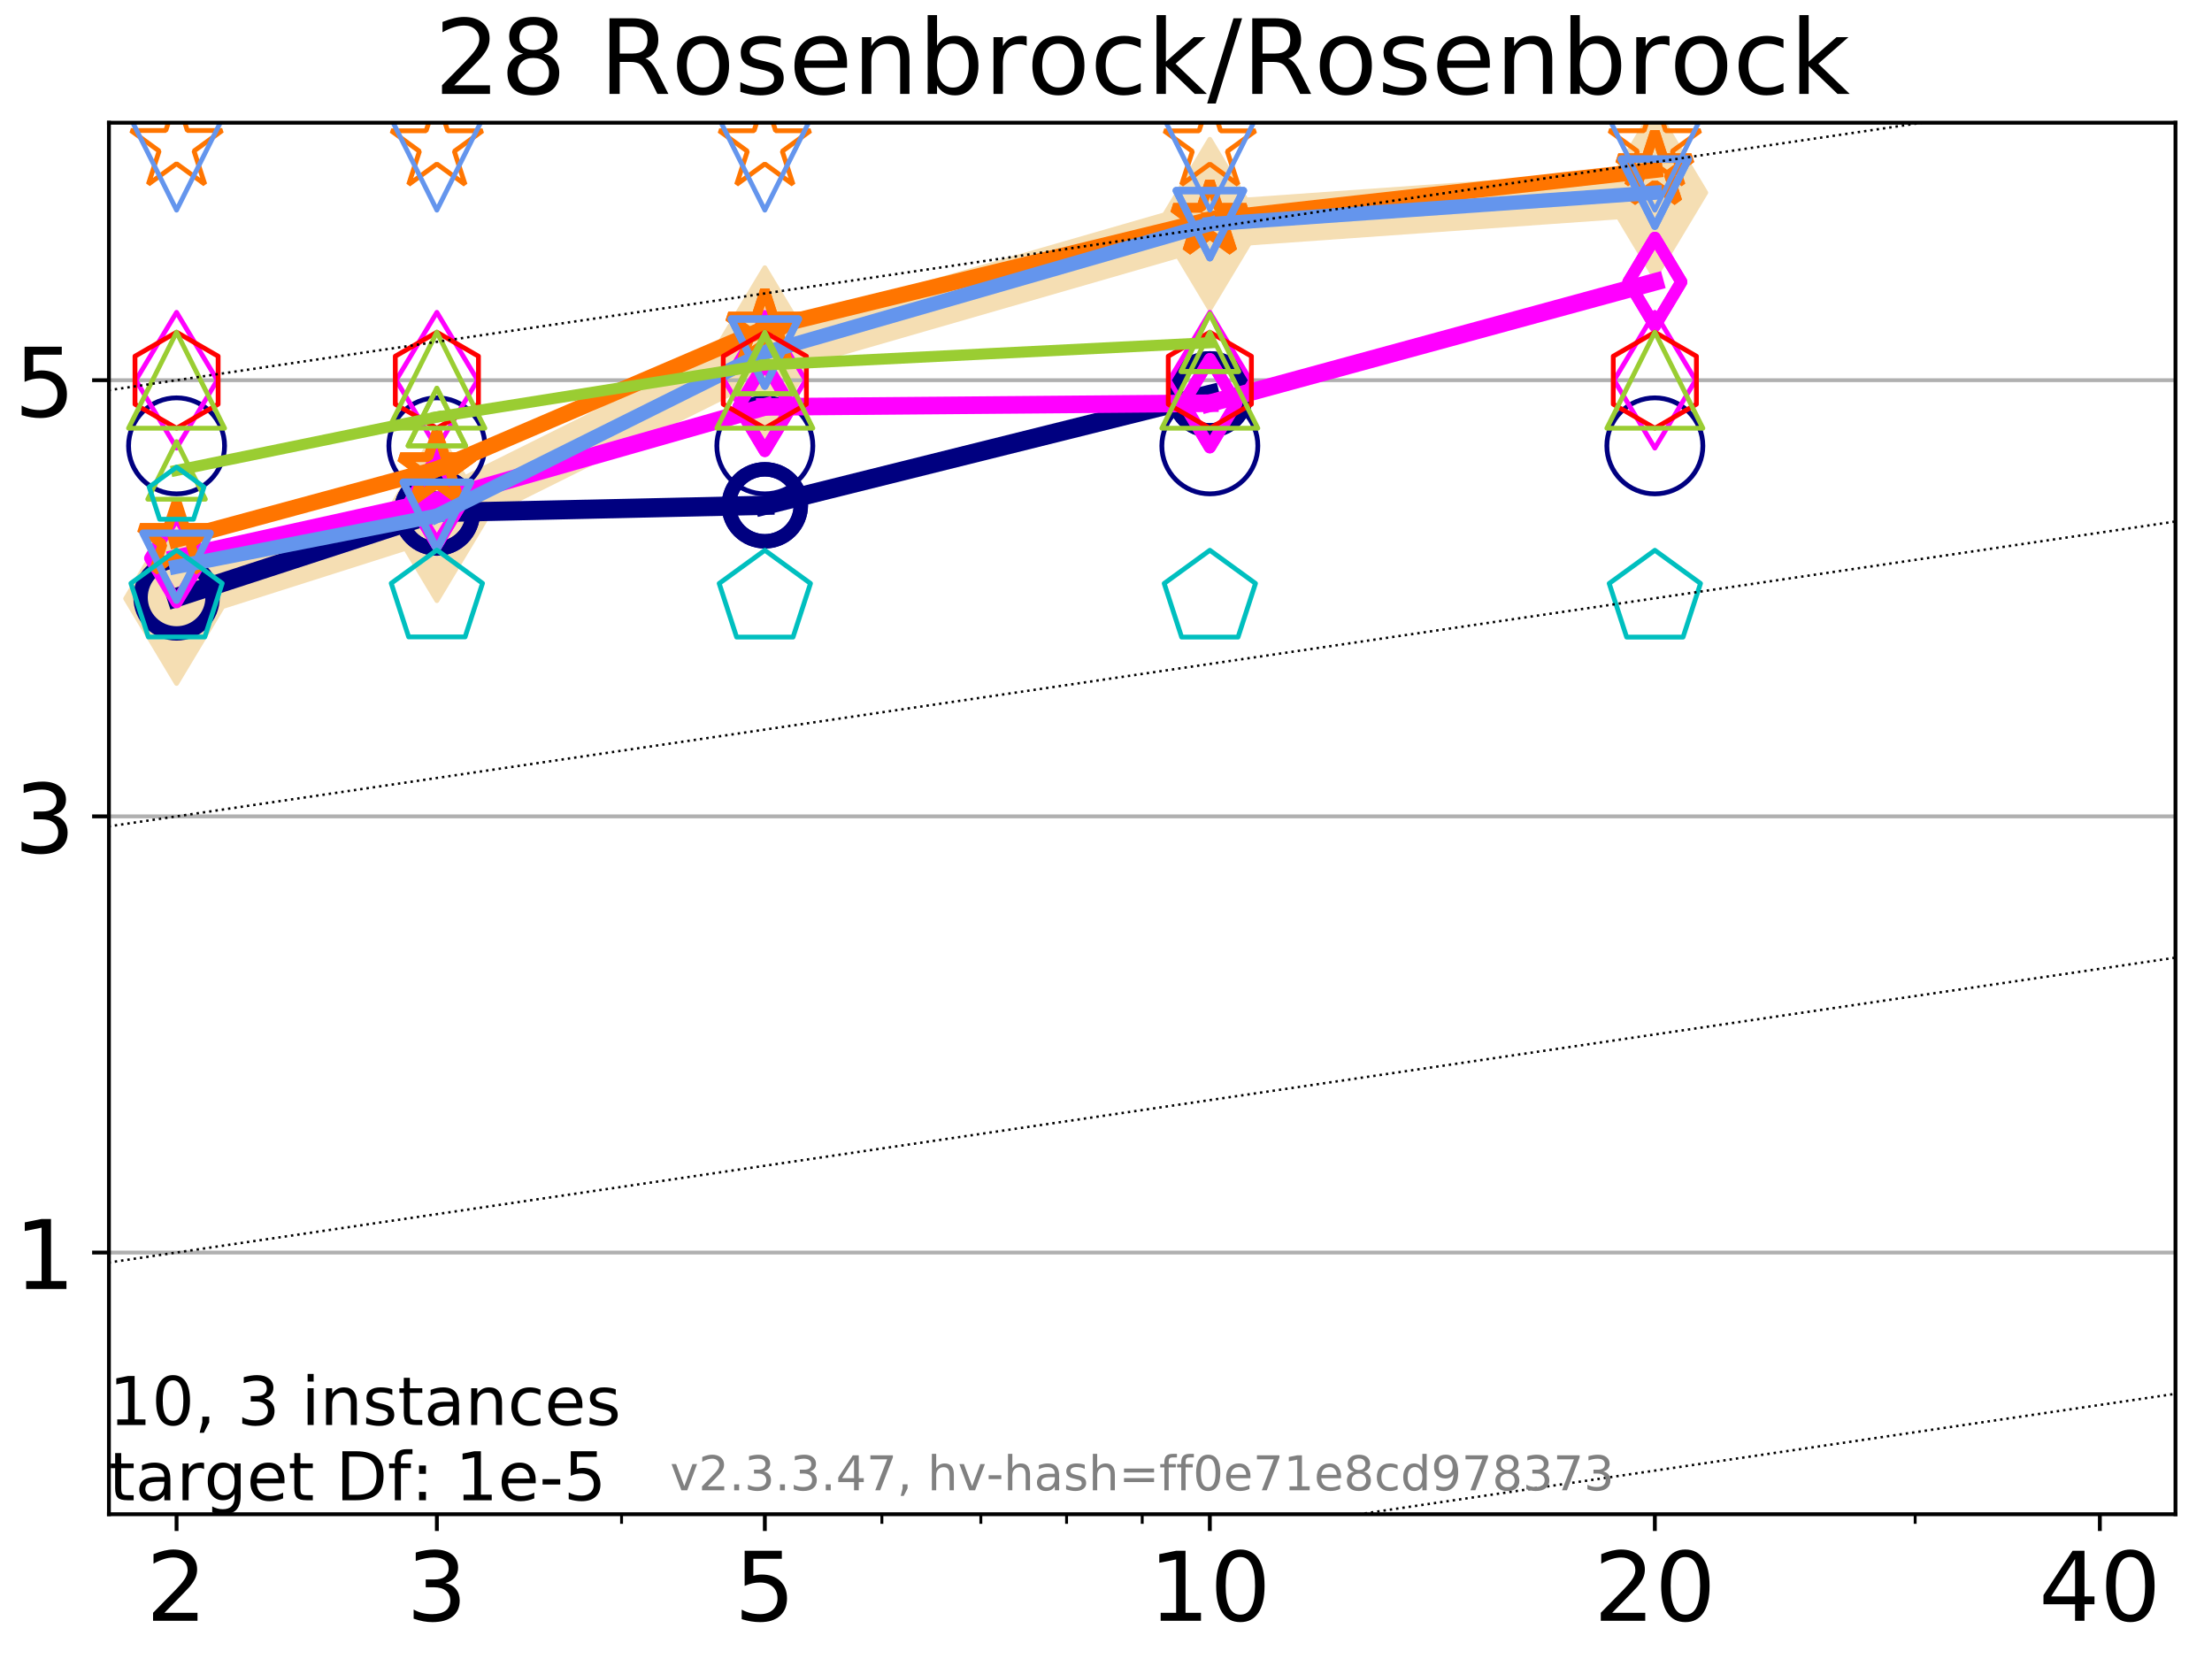 <?xml version="1.0" encoding="utf-8" standalone="no"?>
<!DOCTYPE svg PUBLIC "-//W3C//DTD SVG 1.1//EN"
  "http://www.w3.org/Graphics/SVG/1.1/DTD/svg11.dtd">
<!-- Created with matplotlib (https://matplotlib.org/) -->
<svg height="345.6pt" version="1.1" viewBox="0 0 460.8 345.6" width="460.8pt" xmlns="http://www.w3.org/2000/svg" xmlns:xlink="http://www.w3.org/1999/xlink">
 <defs>
  <style type="text/css">
*{stroke-linecap:butt;stroke-linejoin:round;}
  </style>
 </defs>
 <g id="figure_1">
  <g id="patch_1">
   <path d="M 0 345.6 
L 460.8 345.6 
L 460.8 0 
L 0 0 
z
" style="fill:#ffffff;"/>
  </g>
  <g id="axes_1">
   <g id="patch_2">
    <path d="M 22.69 315.44 
L 453.192 315.44 
L 453.192 25.56 
L 22.69 25.56 
z
" style="fill:#ffffff;"/>
   </g>
   <g id="line2d_1">
    <path clip-path="url(#p61bcd9cb7a)" d="M 36.781 124.696 
L 91.009 107.442 
L 159.329 73.452 
L 252.032 46.697 
L 344.736 40.135 
" style="fill:none;stroke:#f5deb3;stroke-linecap:square;stroke-width:10;"/>
    <defs>
     <path d="M 0 17.678 
L 10.607 0 
L 0 -17.678 
L -10.607 0 
z
" id="m7c36c31733" style="stroke:#f5deb3;stroke-linejoin:miter;"/>
    </defs>
    <g clip-path="url(#p61bcd9cb7a)">
     <use style="fill:#f5deb3;stroke:#f5deb3;stroke-linejoin:miter;" x="36.781" xlink:href="#m7c36c31733" y="124.696"/>
     <use style="fill:#f5deb3;stroke:#f5deb3;stroke-linejoin:miter;" x="91.009" xlink:href="#m7c36c31733" y="107.442"/>
     <use style="fill:#f5deb3;stroke:#f5deb3;stroke-linejoin:miter;" x="159.329" xlink:href="#m7c36c31733" y="73.452"/>
     <use style="fill:#f5deb3;stroke:#f5deb3;stroke-linejoin:miter;" x="252.032" xlink:href="#m7c36c31733" y="46.697"/>
     <use style="fill:#f5deb3;stroke:#f5deb3;stroke-linejoin:miter;" x="344.736" xlink:href="#m7c36c31733" y="40.135"/>
    </g>
   </g>
   <g id="matplotlib.axis_1">
    <g id="xtick_1">
     <g id="line2d_2">
      <defs>
       <path d="M 0 0 
L 0 3.5 
" id="m9dd4b7664b" style="stroke:#000000;stroke-width:0.8;"/>
      </defs>
      <g>
       <use style="stroke:#000000;stroke-width:0.8;" x="36.781" xlink:href="#m9dd4b7664b" y="315.44"/>
      </g>
     </g>
     <g id="text_1">
      <!-- 2 -->
      <defs>
       <path d="M 19.188 8.297 
L 53.609 8.297 
L 53.609 0 
L 7.328 0 
L 7.328 8.297 
Q 12.938 14.109 22.625 23.891 
Q 32.328 33.688 34.812 36.531 
Q 39.547 41.844 41.422 45.531 
Q 43.312 49.219 43.312 52.781 
Q 43.312 58.594 39.234 62.25 
Q 35.156 65.922 28.609 65.922 
Q 23.969 65.922 18.812 64.312 
Q 13.672 62.703 7.812 59.422 
L 7.812 69.391 
Q 13.766 71.781 18.938 73 
Q 24.125 74.219 28.422 74.219 
Q 39.75 74.219 46.484 68.547 
Q 53.219 62.891 53.219 53.422 
Q 53.219 48.922 51.531 44.891 
Q 49.859 40.875 45.406 35.406 
Q 44.188 33.984 37.641 27.219 
Q 31.109 20.453 19.188 8.297 
z
" id="DejaVuSans-50"/>
      </defs>
      <g transform="translate(30.419 337.637)scale(0.2 -0.2)">
       <use xlink:href="#DejaVuSans-50"/>
      </g>
     </g>
    </g>
    <g id="xtick_2">
     <g id="line2d_3">
      <g>
       <use style="stroke:#000000;stroke-width:0.8;" x="91.009" xlink:href="#m9dd4b7664b" y="315.44"/>
      </g>
     </g>
     <g id="text_2">
      <!-- 3 -->
      <defs>
       <path d="M 40.578 39.312 
Q 47.656 37.797 51.625 33 
Q 55.609 28.219 55.609 21.188 
Q 55.609 10.406 48.188 4.484 
Q 40.766 -1.422 27.094 -1.422 
Q 22.516 -1.422 17.656 -0.516 
Q 12.797 0.391 7.625 2.203 
L 7.625 11.719 
Q 11.719 9.328 16.594 8.109 
Q 21.484 6.891 26.812 6.891 
Q 36.078 6.891 40.938 10.547 
Q 45.797 14.203 45.797 21.188 
Q 45.797 27.641 41.281 31.266 
Q 36.766 34.906 28.719 34.906 
L 20.219 34.906 
L 20.219 43.016 
L 29.109 43.016 
Q 36.375 43.016 40.234 45.922 
Q 44.094 48.828 44.094 54.297 
Q 44.094 59.906 40.109 62.906 
Q 36.141 65.922 28.719 65.922 
Q 24.656 65.922 20.016 65.031 
Q 15.375 64.156 9.812 62.312 
L 9.812 71.094 
Q 15.438 72.656 20.344 73.438 
Q 25.25 74.219 29.594 74.219 
Q 40.828 74.219 47.359 69.109 
Q 53.906 64.016 53.906 55.328 
Q 53.906 49.266 50.438 45.094 
Q 46.969 40.922 40.578 39.312 
z
" id="DejaVuSans-51"/>
      </defs>
      <g transform="translate(84.647 337.637)scale(0.2 -0.2)">
       <use xlink:href="#DejaVuSans-51"/>
      </g>
     </g>
    </g>
    <g id="xtick_3">
     <g id="line2d_4">
      <g>
       <use style="stroke:#000000;stroke-width:0.8;" x="159.329" xlink:href="#m9dd4b7664b" y="315.44"/>
      </g>
     </g>
     <g id="text_3">
      <!-- 5 -->
      <defs>
       <path d="M 10.797 72.906 
L 49.516 72.906 
L 49.516 64.594 
L 19.828 64.594 
L 19.828 46.734 
Q 21.969 47.469 24.109 47.828 
Q 26.266 48.188 28.422 48.188 
Q 40.625 48.188 47.75 41.5 
Q 54.891 34.812 54.891 23.391 
Q 54.891 11.625 47.562 5.094 
Q 40.234 -1.422 26.906 -1.422 
Q 22.312 -1.422 17.547 -0.641 
Q 12.797 0.141 7.719 1.703 
L 7.719 11.625 
Q 12.109 9.234 16.797 8.062 
Q 21.484 6.891 26.703 6.891 
Q 35.156 6.891 40.078 11.328 
Q 45.016 15.766 45.016 23.391 
Q 45.016 31 40.078 35.438 
Q 35.156 39.891 26.703 39.891 
Q 22.75 39.891 18.812 39.016 
Q 14.891 38.141 10.797 36.281 
z
" id="DejaVuSans-53"/>
      </defs>
      <g transform="translate(152.966 337.637)scale(0.2 -0.2)">
       <use xlink:href="#DejaVuSans-53"/>
      </g>
     </g>
    </g>
    <g id="xtick_4">
     <g id="line2d_5">
      <g>
       <use style="stroke:#000000;stroke-width:0.8;" x="252.032" xlink:href="#m9dd4b7664b" y="315.44"/>
      </g>
     </g>
     <g id="text_4">
      <!-- 10 -->
      <defs>
       <path d="M 12.406 8.297 
L 28.516 8.297 
L 28.516 63.922 
L 10.984 60.406 
L 10.984 69.391 
L 28.422 72.906 
L 38.281 72.906 
L 38.281 8.297 
L 54.391 8.297 
L 54.391 0 
L 12.406 0 
z
" id="DejaVuSans-49"/>
       <path d="M 31.781 66.406 
Q 24.172 66.406 20.328 58.906 
Q 16.5 51.422 16.5 36.375 
Q 16.5 21.391 20.328 13.891 
Q 24.172 6.391 31.781 6.391 
Q 39.453 6.391 43.281 13.891 
Q 47.125 21.391 47.125 36.375 
Q 47.125 51.422 43.281 58.906 
Q 39.453 66.406 31.781 66.406 
z
M 31.781 74.219 
Q 44.047 74.219 50.516 64.516 
Q 56.984 54.828 56.984 36.375 
Q 56.984 17.969 50.516 8.266 
Q 44.047 -1.422 31.781 -1.422 
Q 19.531 -1.422 13.062 8.266 
Q 6.594 17.969 6.594 36.375 
Q 6.594 54.828 13.062 64.516 
Q 19.531 74.219 31.781 74.219 
z
" id="DejaVuSans-48"/>
      </defs>
      <g transform="translate(239.307 337.637)scale(0.2 -0.2)">
       <use xlink:href="#DejaVuSans-49"/>
       <use x="63.623" xlink:href="#DejaVuSans-48"/>
      </g>
     </g>
    </g>
    <g id="xtick_5">
     <g id="line2d_6">
      <g>
       <use style="stroke:#000000;stroke-width:0.8;" x="344.736" xlink:href="#m9dd4b7664b" y="315.44"/>
      </g>
     </g>
     <g id="text_5">
      <!-- 20 -->
      <g transform="translate(332.011 337.637)scale(0.2 -0.2)">
       <use xlink:href="#DejaVuSans-50"/>
       <use x="63.623" xlink:href="#DejaVuSans-48"/>
      </g>
     </g>
    </g>
    <g id="xtick_6">
     <g id="line2d_7">
      <g>
       <use style="stroke:#000000;stroke-width:0.8;" x="437.439" xlink:href="#m9dd4b7664b" y="315.44"/>
      </g>
     </g>
     <g id="text_6">
      <!-- 40 -->
      <defs>
       <path d="M 37.797 64.312 
L 12.891 25.391 
L 37.797 25.391 
z
M 35.203 72.906 
L 47.609 72.906 
L 47.609 25.391 
L 58.016 25.391 
L 58.016 17.188 
L 47.609 17.188 
L 47.609 0 
L 37.797 0 
L 37.797 17.188 
L 4.891 17.188 
L 4.891 26.703 
z
" id="DejaVuSans-52"/>
      </defs>
      <g transform="translate(424.714 337.637)scale(0.2 -0.2)">
       <use xlink:href="#DejaVuSans-52"/>
       <use x="63.623" xlink:href="#DejaVuSans-48"/>
      </g>
     </g>
    </g>
    <g id="xtick_7">
     <g id="line2d_8">
      <defs>
       <path d="M 0 0 
L 0 2 
" id="mc0159a0ec0" style="stroke:#000000;stroke-width:0.6;"/>
      </defs>
      <g>
       <use style="stroke:#000000;stroke-width:0.6;" x="129.485" xlink:href="#mc0159a0ec0" y="315.44"/>
      </g>
     </g>
    </g>
    <g id="xtick_8">
     <g id="line2d_9">
      <g>
       <use style="stroke:#000000;stroke-width:0.6;" x="183.713" xlink:href="#mc0159a0ec0" y="315.44"/>
      </g>
     </g>
    </g>
    <g id="xtick_9">
     <g id="line2d_10">
      <g>
       <use style="stroke:#000000;stroke-width:0.6;" x="204.329" xlink:href="#mc0159a0ec0" y="315.44"/>
      </g>
     </g>
    </g>
    <g id="xtick_10">
     <g id="line2d_11">
      <g>
       <use style="stroke:#000000;stroke-width:0.6;" x="222.188" xlink:href="#mc0159a0ec0" y="315.44"/>
      </g>
     </g>
    </g>
    <g id="xtick_11">
     <g id="line2d_12">
      <g>
       <use style="stroke:#000000;stroke-width:0.6;" x="237.941" xlink:href="#mc0159a0ec0" y="315.44"/>
      </g>
     </g>
    </g>
    <g id="xtick_12">
     <g id="line2d_13">
      <g>
       <use style="stroke:#000000;stroke-width:0.6;" x="398.964" xlink:href="#mc0159a0ec0" y="315.44"/>
      </g>
     </g>
    </g>
   </g>
   <g id="matplotlib.axis_2">
    <g id="ytick_1">
     <g id="line2d_14">
      <path clip-path="url(#p61bcd9cb7a)" d="M 22.69 260.925 
L 453.192 260.925 
" style="fill:none;stroke:#b0b0b0;stroke-linecap:square;stroke-width:0.8;"/>
     </g>
     <g id="line2d_15">
      <defs>
       <path d="M 0 0 
L -3.5 0 
" id="m280632bd74" style="stroke:#000000;stroke-width:0.8;"/>
      </defs>
      <g>
       <use style="stroke:#000000;stroke-width:0.8;" x="22.69" xlink:href="#m280632bd74" y="260.925"/>
      </g>
     </g>
     <g id="text_7">
      <!-- 1 -->
      <g transform="translate(2.965 268.523)scale(0.2 -0.2)">
       <use xlink:href="#DejaVuSans-49"/>
      </g>
     </g>
    </g>
    <g id="ytick_2">
     <g id="line2d_16">
      <path clip-path="url(#p61bcd9cb7a)" d="M 22.69 170.066 
L 453.192 170.066 
" style="fill:none;stroke:#b0b0b0;stroke-linecap:square;stroke-width:0.8;"/>
     </g>
     <g id="line2d_17">
      <g>
       <use style="stroke:#000000;stroke-width:0.8;" x="22.69" xlink:href="#m280632bd74" y="170.066"/>
      </g>
     </g>
     <g id="text_8">
      <!-- 3 -->
      <g transform="translate(2.965 177.664)scale(0.2 -0.2)">
       <use xlink:href="#DejaVuSans-51"/>
      </g>
     </g>
    </g>
    <g id="ytick_3">
     <g id="line2d_18">
      <path clip-path="url(#p61bcd9cb7a)" d="M 22.69 79.206 
L 453.192 79.206 
" style="fill:none;stroke:#b0b0b0;stroke-linecap:square;stroke-width:0.8;"/>
     </g>
     <g id="line2d_19">
      <g>
       <use style="stroke:#000000;stroke-width:0.8;" x="22.69" xlink:href="#m280632bd74" y="79.206"/>
      </g>
     </g>
     <g id="text_9">
      <!-- 5 -->
      <g transform="translate(2.965 86.805)scale(0.2 -0.2)">
       <use xlink:href="#DejaVuSans-53"/>
      </g>
     </g>
    </g>
   </g>
   <g id="line2d_20">
    <path clip-path="url(#p61bcd9cb7a)" d="M 36.781 124.456 
L 91.009 106.771 
" style="fill:none;stroke:#000080;stroke-linecap:square;stroke-width:4;"/>
    <defs>
     <path d="M 0 7.5 
C 1.989 7.5 3.897 6.71 5.303 5.303 
C 6.71 3.897 7.5 1.989 7.5 0 
C 7.5 -1.989 6.71 -3.897 5.303 -5.303 
C 3.897 -6.71 1.989 -7.5 0 -7.5 
C -1.989 -7.5 -3.897 -6.71 -5.303 -5.303 
C -6.71 -3.897 -7.5 -1.989 -7.5 0 
C -7.5 1.989 -6.71 3.897 -5.303 5.303 
C -3.897 6.71 -1.989 7.5 0 7.5 
z
" id="m3ef2a62c16" style="stroke:#000080;stroke-width:3;"/>
    </defs>
    <g clip-path="url(#p61bcd9cb7a)">
     <use style="fill-opacity:0;stroke:#000080;stroke-width:3;" x="36.781" xlink:href="#m3ef2a62c16" y="124.456"/>
     <use style="fill-opacity:0;stroke:#000080;stroke-width:3;" x="91.009" xlink:href="#m3ef2a62c16" y="106.771"/>
    </g>
   </g>
   <g id="line2d_21">
    <path clip-path="url(#p61bcd9cb7a)" d="M 91.009 106.771 
L 159.329 105.266 
" style="fill:none;stroke:#000080;stroke-linecap:square;stroke-width:4;"/>
    <g clip-path="url(#p61bcd9cb7a)">
     <use style="fill-opacity:0;stroke:#000080;stroke-width:3;" x="91.009" xlink:href="#m3ef2a62c16" y="106.771"/>
     <use style="fill-opacity:0;stroke:#000080;stroke-width:3;" x="159.329" xlink:href="#m3ef2a62c16" y="105.266"/>
    </g>
   </g>
   <g id="line2d_22">
    <path clip-path="url(#p61bcd9cb7a)" d="M 159.329 105.266 
L 252.032 82.159 
" style="fill:none;stroke:#000080;stroke-linecap:square;stroke-width:4;"/>
    <g clip-path="url(#p61bcd9cb7a)">
     <use style="fill-opacity:0;stroke:#000080;stroke-width:3;" x="159.329" xlink:href="#m3ef2a62c16" y="105.266"/>
     <use style="fill-opacity:0;stroke:#000080;stroke-width:3;" x="252.032" xlink:href="#m3ef2a62c16" y="82.159"/>
    </g>
   </g>
   <g id="line2d_23">
    <path clip-path="url(#p61bcd9cb7a)" d="M 252.032 82.159 
" style="fill:none;stroke:#000080;stroke-linecap:square;stroke-width:4;"/>
    <g clip-path="url(#p61bcd9cb7a)">
     <use style="fill-opacity:0;stroke:#000080;stroke-width:3;" x="252.032" xlink:href="#m3ef2a62c16" y="82.159"/>
    </g>
   </g>
   <g id="line2d_24"/>
   <g id="line2d_25">
    <defs>
     <path d="M 0 10 
C 2.652 10 5.196 8.946 7.071 7.071 
C 8.946 5.196 10 2.652 10 0 
C 10 -2.652 8.946 -5.196 7.071 -7.071 
C 5.196 -8.946 2.652 -10 0 -10 
C -2.652 -10 -5.196 -8.946 -7.071 -7.071 
C -8.946 -5.196 -10 -2.652 -10 0 
C -10 2.652 -8.946 5.196 -7.071 7.071 
C -5.196 8.946 -2.652 10 0 10 
z
" id="m680ef205c2" style="stroke:#000080;"/>
    </defs>
    <g clip-path="url(#p61bcd9cb7a)">
     <use style="fill-opacity:0;stroke:#000080;" x="36.781" xlink:href="#m680ef205c2" y="92.881"/>
     <use style="fill-opacity:0;stroke:#000080;" x="91.009" xlink:href="#m680ef205c2" y="92.881"/>
     <use style="fill-opacity:0;stroke:#000080;" x="159.329" xlink:href="#m680ef205c2" y="92.88"/>
     <use style="fill-opacity:0;stroke:#000080;" x="252.032" xlink:href="#m680ef205c2" y="92.878"/>
     <use style="fill-opacity:0;stroke:#000080;" x="344.736" xlink:href="#m680ef205c2" y="92.88"/>
    </g>
   </g>
   <g id="line2d_26">
    <path clip-path="url(#p61bcd9cb7a)" d="M 36.781 116.279 
L 91.009 104.268 
" style="fill:none;stroke:#ff00ff;stroke-linecap:square;stroke-width:3.667;"/>
    <defs>
     <path d="M 0 9.192 
L 5.515 0 
L 0 -9.192 
L -5.515 0 
z
" id="md6d3ded90c" style="stroke:#ff00ff;stroke-linejoin:miter;stroke-width:2.5;"/>
    </defs>
    <g clip-path="url(#p61bcd9cb7a)">
     <use style="fill-opacity:0;stroke:#ff00ff;stroke-linejoin:miter;stroke-width:2.5;" x="36.781" xlink:href="#md6d3ded90c" y="116.279"/>
     <use style="fill-opacity:0;stroke:#ff00ff;stroke-linejoin:miter;stroke-width:2.5;" x="91.009" xlink:href="#md6d3ded90c" y="104.268"/>
    </g>
   </g>
   <g id="line2d_27">
    <path clip-path="url(#p61bcd9cb7a)" d="M 91.009 104.268 
L 159.329 84.764 
" style="fill:none;stroke:#ff00ff;stroke-linecap:square;stroke-width:3.667;"/>
    <g clip-path="url(#p61bcd9cb7a)">
     <use style="fill-opacity:0;stroke:#ff00ff;stroke-linejoin:miter;stroke-width:2.5;" x="91.009" xlink:href="#md6d3ded90c" y="104.268"/>
     <use style="fill-opacity:0;stroke:#ff00ff;stroke-linejoin:miter;stroke-width:2.5;" x="159.329" xlink:href="#md6d3ded90c" y="84.764"/>
    </g>
   </g>
   <g id="line2d_28">
    <path clip-path="url(#p61bcd9cb7a)" d="M 159.329 84.764 
L 252.032 84 
" style="fill:none;stroke:#ff00ff;stroke-linecap:square;stroke-width:3.667;"/>
    <g clip-path="url(#p61bcd9cb7a)">
     <use style="fill-opacity:0;stroke:#ff00ff;stroke-linejoin:miter;stroke-width:2.5;" x="159.329" xlink:href="#md6d3ded90c" y="84.764"/>
     <use style="fill-opacity:0;stroke:#ff00ff;stroke-linejoin:miter;stroke-width:2.5;" x="252.032" xlink:href="#md6d3ded90c" y="84"/>
    </g>
   </g>
   <g id="line2d_29">
    <path clip-path="url(#p61bcd9cb7a)" d="M 252.032 84 
L 344.736 58.726 
" style="fill:none;stroke:#ff00ff;stroke-linecap:square;stroke-width:3.667;"/>
    <g clip-path="url(#p61bcd9cb7a)">
     <use style="fill-opacity:0;stroke:#ff00ff;stroke-linejoin:miter;stroke-width:2.5;" x="252.032" xlink:href="#md6d3ded90c" y="84"/>
     <use style="fill-opacity:0;stroke:#ff00ff;stroke-linejoin:miter;stroke-width:2.5;" x="344.736" xlink:href="#md6d3ded90c" y="58.726"/>
    </g>
   </g>
   <g id="line2d_30">
    <path clip-path="url(#p61bcd9cb7a)" d="M 344.736 58.726 
" style="fill:none;stroke:#ff00ff;stroke-linecap:square;stroke-width:3.667;"/>
    <g clip-path="url(#p61bcd9cb7a)">
     <use style="fill-opacity:0;stroke:#ff00ff;stroke-linejoin:miter;stroke-width:2.5;" x="344.736" xlink:href="#md6d3ded90c" y="58.726"/>
    </g>
   </g>
   <g id="line2d_31"/>
   <g id="line2d_32">
    <defs>
     <path d="M 0 14.142 
L 8.485 0 
L 0 -14.142 
L -8.485 0 
z
" id="m432a27b104" style="stroke:#ff00ff;stroke-linejoin:miter;"/>
    </defs>
    <g clip-path="url(#p61bcd9cb7a)">
     <use style="fill-opacity:0;stroke:#ff00ff;stroke-linejoin:miter;" x="36.781" xlink:href="#m432a27b104" y="79.206"/>
     <use style="fill-opacity:0;stroke:#ff00ff;stroke-linejoin:miter;" x="91.009" xlink:href="#m432a27b104" y="79.206"/>
     <use style="fill-opacity:0;stroke:#ff00ff;stroke-linejoin:miter;" x="159.329" xlink:href="#m432a27b104" y="79.206"/>
     <use style="fill-opacity:0;stroke:#ff00ff;stroke-linejoin:miter;" x="252.032" xlink:href="#m432a27b104" y="79.206"/>
     <use style="fill-opacity:0;stroke:#ff00ff;stroke-linejoin:miter;" x="344.736" xlink:href="#m432a27b104" y="79.206"/>
    </g>
   </g>
   <g id="line2d_33">
    <path clip-path="url(#p61bcd9cb7a)" d="M 36.781 112.414 
L 91.009 97.71 
" style="fill:none;stroke:#ff7500;stroke-linecap:square;stroke-width:3.333;"/>
    <defs>
     <path d="M 0 -8 
L -1.796 -2.472 
L -7.608 -2.472 
L -2.906 0.944 
L -4.702 6.472 
L -0 3.056 
L 4.702 6.472 
L 2.906 0.944 
L 7.608 -2.472 
L 1.796 -2.472 
z
" id="m24236568ac" style="stroke:#ff7500;stroke-linejoin:bevel;stroke-width:2;"/>
    </defs>
    <g clip-path="url(#p61bcd9cb7a)">
     <use style="fill-opacity:0;stroke:#ff7500;stroke-linejoin:bevel;stroke-width:2;" x="36.781" xlink:href="#m24236568ac" y="112.414"/>
     <use style="fill-opacity:0;stroke:#ff7500;stroke-linejoin:bevel;stroke-width:2;" x="91.009" xlink:href="#m24236568ac" y="97.71"/>
    </g>
   </g>
   <g id="line2d_34">
    <path clip-path="url(#p61bcd9cb7a)" d="M 91.009 97.71 
L 159.329 68.41 
" style="fill:none;stroke:#ff7500;stroke-linecap:square;stroke-width:3.333;"/>
    <g clip-path="url(#p61bcd9cb7a)">
     <use style="fill-opacity:0;stroke:#ff7500;stroke-linejoin:bevel;stroke-width:2;" x="91.009" xlink:href="#m24236568ac" y="97.71"/>
     <use style="fill-opacity:0;stroke:#ff7500;stroke-linejoin:bevel;stroke-width:2;" x="159.329" xlink:href="#m24236568ac" y="68.41"/>
    </g>
   </g>
   <g id="line2d_35">
    <path clip-path="url(#p61bcd9cb7a)" d="M 159.329 68.41 
L 252.032 45.761 
" style="fill:none;stroke:#ff7500;stroke-linecap:square;stroke-width:3.333;"/>
    <g clip-path="url(#p61bcd9cb7a)">
     <use style="fill-opacity:0;stroke:#ff7500;stroke-linejoin:bevel;stroke-width:2;" x="159.329" xlink:href="#m24236568ac" y="68.41"/>
     <use style="fill-opacity:0;stroke:#ff7500;stroke-linejoin:bevel;stroke-width:2;" x="252.032" xlink:href="#m24236568ac" y="45.761"/>
    </g>
   </g>
   <g id="line2d_36">
    <path clip-path="url(#p61bcd9cb7a)" d="M 252.032 45.761 
L 344.736 35.415 
" style="fill:none;stroke:#ff7500;stroke-linecap:square;stroke-width:3.333;"/>
    <g clip-path="url(#p61bcd9cb7a)">
     <use style="fill-opacity:0;stroke:#ff7500;stroke-linejoin:bevel;stroke-width:2;" x="252.032" xlink:href="#m24236568ac" y="45.761"/>
     <use style="fill-opacity:0;stroke:#ff7500;stroke-linejoin:bevel;stroke-width:2;" x="344.736" xlink:href="#m24236568ac" y="35.415"/>
    </g>
   </g>
   <g id="line2d_37">
    <path clip-path="url(#p61bcd9cb7a)" d="M 344.736 35.415 
" style="fill:none;stroke:#ff7500;stroke-linecap:square;stroke-width:3.333;"/>
    <g clip-path="url(#p61bcd9cb7a)">
     <use style="fill-opacity:0;stroke:#ff7500;stroke-linejoin:bevel;stroke-width:2;" x="344.736" xlink:href="#m24236568ac" y="35.415"/>
    </g>
   </g>
   <g id="line2d_38"/>
   <g id="line2d_39">
    <defs>
     <path d="M 0 -10 
L -2.245 -3.09 
L -9.511 -3.09 
L -3.633 1.18 
L -5.878 8.09 
L -0 3.82 
L 5.878 8.09 
L 3.633 1.18 
L 9.511 -3.09 
L 2.245 -3.09 
z
" id="m8b75b60324" style="stroke:#ff7500;stroke-linejoin:bevel;"/>
    </defs>
    <g clip-path="url(#p61bcd9cb7a)">
     <use style="fill-opacity:0;stroke:#ff7500;stroke-linejoin:bevel;" x="36.781" xlink:href="#m8b75b60324" y="30.281"/>
     <use style="fill-opacity:0;stroke:#ff7500;stroke-linejoin:bevel;" x="91.009" xlink:href="#m8b75b60324" y="30.339"/>
     <use style="fill-opacity:0;stroke:#ff7500;stroke-linejoin:bevel;" x="159.329" xlink:href="#m8b75b60324" y="30.327"/>
     <use style="fill-opacity:0;stroke:#ff7500;stroke-linejoin:bevel;" x="252.032" xlink:href="#m8b75b60324" y="30.349"/>
     <use style="fill-opacity:0;stroke:#ff7500;stroke-linejoin:bevel;" x="344.736" xlink:href="#m8b75b60324" y="30.32"/>
    </g>
   </g>
   <g id="line2d_40">
    <path clip-path="url(#p61bcd9cb7a)" d="M 36.781 118.056 
L 91.009 107.442 
" style="fill:none;stroke:#6495ed;stroke-linecap:square;stroke-width:3;"/>
    <defs>
     <path d="M -0 7 
L 7 -7 
L -7 -7 
z
" id="m3bc06dca7c" style="stroke:#6495ed;stroke-linejoin:miter;stroke-width:1.5;"/>
    </defs>
    <g clip-path="url(#p61bcd9cb7a)">
     <use style="fill-opacity:0;stroke:#6495ed;stroke-linejoin:miter;stroke-width:1.5;" x="36.781" xlink:href="#m3bc06dca7c" y="118.056"/>
     <use style="fill-opacity:0;stroke:#6495ed;stroke-linejoin:miter;stroke-width:1.5;" x="91.009" xlink:href="#m3bc06dca7c" y="107.442"/>
    </g>
   </g>
   <g id="line2d_41">
    <path clip-path="url(#p61bcd9cb7a)" d="M 91.009 107.442 
L 159.329 73.452 
" style="fill:none;stroke:#6495ed;stroke-linecap:square;stroke-width:3;"/>
    <g clip-path="url(#p61bcd9cb7a)">
     <use style="fill-opacity:0;stroke:#6495ed;stroke-linejoin:miter;stroke-width:1.5;" x="91.009" xlink:href="#m3bc06dca7c" y="107.442"/>
     <use style="fill-opacity:0;stroke:#6495ed;stroke-linejoin:miter;stroke-width:1.5;" x="159.329" xlink:href="#m3bc06dca7c" y="73.452"/>
    </g>
   </g>
   <g id="line2d_42">
    <path clip-path="url(#p61bcd9cb7a)" d="M 159.329 73.452 
L 252.032 46.697 
" style="fill:none;stroke:#6495ed;stroke-linecap:square;stroke-width:3;"/>
    <g clip-path="url(#p61bcd9cb7a)">
     <use style="fill-opacity:0;stroke:#6495ed;stroke-linejoin:miter;stroke-width:1.5;" x="159.329" xlink:href="#m3bc06dca7c" y="73.452"/>
     <use style="fill-opacity:0;stroke:#6495ed;stroke-linejoin:miter;stroke-width:1.5;" x="252.032" xlink:href="#m3bc06dca7c" y="46.697"/>
    </g>
   </g>
   <g id="line2d_43">
    <path clip-path="url(#p61bcd9cb7a)" d="M 252.032 46.697 
L 344.736 40.135 
" style="fill:none;stroke:#6495ed;stroke-linecap:square;stroke-width:3;"/>
    <g clip-path="url(#p61bcd9cb7a)">
     <use style="fill-opacity:0;stroke:#6495ed;stroke-linejoin:miter;stroke-width:1.5;" x="252.032" xlink:href="#m3bc06dca7c" y="46.697"/>
     <use style="fill-opacity:0;stroke:#6495ed;stroke-linejoin:miter;stroke-width:1.5;" x="344.736" xlink:href="#m3bc06dca7c" y="40.135"/>
    </g>
   </g>
   <g id="line2d_44">
    <path clip-path="url(#p61bcd9cb7a)" d="M 344.736 40.135 
" style="fill:none;stroke:#6495ed;stroke-linecap:square;stroke-width:3;"/>
    <g clip-path="url(#p61bcd9cb7a)">
     <use style="fill-opacity:0;stroke:#6495ed;stroke-linejoin:miter;stroke-width:1.5;" x="344.736" xlink:href="#m3bc06dca7c" y="40.135"/>
    </g>
   </g>
   <g id="line2d_45"/>
   <g id="line2d_46">
    <defs>
     <path d="M -0 10 
L 10 -10 
L -10 -10 
z
" id="m500acd98e7" style="stroke:#6495ed;stroke-linejoin:miter;"/>
    </defs>
    <g clip-path="url(#p61bcd9cb7a)">
     <use style="fill-opacity:0;stroke:#6495ed;stroke-linejoin:miter;" x="36.781" xlink:href="#m500acd98e7" y="33.777"/>
     <use style="fill-opacity:0;stroke:#6495ed;stroke-linejoin:miter;" x="91.009" xlink:href="#m500acd98e7" y="33.777"/>
     <use style="fill-opacity:0;stroke:#6495ed;stroke-linejoin:miter;" x="159.329" xlink:href="#m500acd98e7" y="33.777"/>
     <use style="fill-opacity:0;stroke:#6495ed;stroke-linejoin:miter;" x="252.032" xlink:href="#m500acd98e7" y="33.777"/>
     <use style="fill-opacity:0;stroke:#6495ed;stroke-linejoin:miter;" x="344.736" xlink:href="#m500acd98e7" y="33.777"/>
    </g>
   </g>
   <g id="line2d_47"/>
   <g id="line2d_48">
    <defs>
     <path d="M 0 -10 
L -8.66 -5 
L -8.66 5 
L -0 10 
L 8.66 5 
L 8.66 -5 
z
" id="m075c85a167" style="stroke:#ff0000;stroke-linejoin:miter;"/>
    </defs>
    <g clip-path="url(#p61bcd9cb7a)">
     <use style="fill-opacity:0;stroke:#ff0000;stroke-linejoin:miter;" x="36.781" xlink:href="#m075c85a167" y="79.206"/>
     <use style="fill-opacity:0;stroke:#ff0000;stroke-linejoin:miter;" x="91.009" xlink:href="#m075c85a167" y="79.206"/>
     <use style="fill-opacity:0;stroke:#ff0000;stroke-linejoin:miter;" x="159.329" xlink:href="#m075c85a167" y="79.206"/>
     <use style="fill-opacity:0;stroke:#ff0000;stroke-linejoin:miter;" x="252.032" xlink:href="#m075c85a167" y="79.206"/>
     <use style="fill-opacity:0;stroke:#ff0000;stroke-linejoin:miter;" x="344.736" xlink:href="#m075c85a167" y="79.206"/>
    </g>
   </g>
   <g id="line2d_49">
    <path clip-path="url(#p61bcd9cb7a)" d="M 36.781 97.995 
L 91.009 86.874 
" style="fill:none;stroke:#9acd32;stroke-linecap:square;stroke-width:2.333;"/>
    <defs>
     <path d="M 0 -6 
L -6 6 
L 6 6 
z
" id="m60a69626d6" style="stroke:#9acd32;stroke-linejoin:miter;"/>
    </defs>
    <g clip-path="url(#p61bcd9cb7a)">
     <use style="fill-opacity:0;stroke:#9acd32;stroke-linejoin:miter;" x="36.781" xlink:href="#m60a69626d6" y="97.995"/>
     <use style="fill-opacity:0;stroke:#9acd32;stroke-linejoin:miter;" x="91.009" xlink:href="#m60a69626d6" y="86.874"/>
    </g>
   </g>
   <g id="line2d_50">
    <path clip-path="url(#p61bcd9cb7a)" d="M 91.009 86.874 
L 159.329 76.015 
" style="fill:none;stroke:#9acd32;stroke-linecap:square;stroke-width:2.333;"/>
    <g clip-path="url(#p61bcd9cb7a)">
     <use style="fill-opacity:0;stroke:#9acd32;stroke-linejoin:miter;" x="91.009" xlink:href="#m60a69626d6" y="86.874"/>
     <use style="fill-opacity:0;stroke:#9acd32;stroke-linejoin:miter;" x="159.329" xlink:href="#m60a69626d6" y="76.015"/>
    </g>
   </g>
   <g id="line2d_51">
    <path clip-path="url(#p61bcd9cb7a)" d="M 159.329 76.015 
L 252.032 71.393 
" style="fill:none;stroke:#9acd32;stroke-linecap:square;stroke-width:2.333;"/>
    <g clip-path="url(#p61bcd9cb7a)">
     <use style="fill-opacity:0;stroke:#9acd32;stroke-linejoin:miter;" x="159.329" xlink:href="#m60a69626d6" y="76.015"/>
     <use style="fill-opacity:0;stroke:#9acd32;stroke-linejoin:miter;" x="252.032" xlink:href="#m60a69626d6" y="71.393"/>
    </g>
   </g>
   <g id="line2d_52">
    <path clip-path="url(#p61bcd9cb7a)" d="M 252.032 71.393 
" style="fill:none;stroke:#9acd32;stroke-linecap:square;stroke-width:2.333;"/>
    <g clip-path="url(#p61bcd9cb7a)">
     <use style="fill-opacity:0;stroke:#9acd32;stroke-linejoin:miter;" x="252.032" xlink:href="#m60a69626d6" y="71.393"/>
    </g>
   </g>
   <g id="line2d_53"/>
   <g id="line2d_54">
    <defs>
     <path d="M 0 -10 
L -10 10 
L 10 10 
z
" id="m211aa1cb18" style="stroke:#9acd32;stroke-linejoin:miter;"/>
    </defs>
    <g clip-path="url(#p61bcd9cb7a)">
     <use style="fill-opacity:0;stroke:#9acd32;stroke-linejoin:miter;" x="36.781" xlink:href="#m211aa1cb18" y="79.203"/>
     <use style="fill-opacity:0;stroke:#9acd32;stroke-linejoin:miter;" x="91.009" xlink:href="#m211aa1cb18" y="79.193"/>
     <use style="fill-opacity:0;stroke:#9acd32;stroke-linejoin:miter;" x="159.329" xlink:href="#m211aa1cb18" y="79.197"/>
     <use style="fill-opacity:0;stroke:#9acd32;stroke-linejoin:miter;" x="252.032" xlink:href="#m211aa1cb18" y="79.204"/>
     <use style="fill-opacity:0;stroke:#9acd32;stroke-linejoin:miter;" x="344.736" xlink:href="#m211aa1cb18" y="79.204"/>
    </g>
   </g>
   <g id="line2d_55">
    <path clip-path="url(#p61bcd9cb7a)" d="M 36.781 103.312 
" style="fill:none;stroke:#00bfbf;stroke-linecap:square;stroke-width:2;"/>
    <defs>
     <path d="M 0 -6 
L -5.706 -1.854 
L -3.527 4.854 
L 3.527 4.854 
L 5.706 -1.854 
z
" id="m149821abbc" style="stroke:#00bfbf;stroke-linejoin:miter;"/>
    </defs>
    <g clip-path="url(#p61bcd9cb7a)">
     <use style="fill-opacity:0;stroke:#00bfbf;stroke-linejoin:miter;" x="36.781" xlink:href="#m149821abbc" y="103.312"/>
    </g>
   </g>
   <g id="line2d_56"/>
   <g id="line2d_57">
    <defs>
     <path d="M 0 -10 
L -9.511 -3.09 
L -5.878 8.09 
L 5.878 8.09 
L 9.511 -3.09 
z
" id="medc1bfd62f" style="stroke:#00bfbf;stroke-linejoin:miter;"/>
    </defs>
    <g clip-path="url(#p61bcd9cb7a)">
     <use style="fill-opacity:0;stroke:#00bfbf;stroke-linejoin:miter;" x="36.781" xlink:href="#medc1bfd62f" y="124.601"/>
     <use style="fill-opacity:0;stroke:#00bfbf;stroke-linejoin:miter;" x="91.009" xlink:href="#medc1bfd62f" y="124.594"/>
     <use style="fill-opacity:0;stroke:#00bfbf;stroke-linejoin:miter;" x="159.329" xlink:href="#medc1bfd62f" y="124.63"/>
     <use style="fill-opacity:0;stroke:#00bfbf;stroke-linejoin:miter;" x="252.032" xlink:href="#medc1bfd62f" y="124.63"/>
     <use style="fill-opacity:0;stroke:#00bfbf;stroke-linejoin:miter;" x="344.736" xlink:href="#medc1bfd62f" y="124.631"/>
    </g>
   </g>
   <g id="line2d_58"/>
   <g id="line2d_59">
    <path clip-path="url(#p61bcd9cb7a)" d="M 71.92 346.6 
L 461.8 289.085 
" style="fill:none;stroke:#000000;stroke-dasharray:0.5,0.825;stroke-dashoffset:0;stroke-width:0.5;"/>
   </g>
   <g id="line2d_60">
    <path clip-path="url(#p61bcd9cb7a)" d="M -1 266.498 
L 461.8 198.226 
" style="fill:none;stroke:#000000;stroke-dasharray:0.5,0.825;stroke-dashoffset:0;stroke-width:0.5;"/>
   </g>
   <g id="line2d_61">
    <path clip-path="url(#p61bcd9cb7a)" d="M -1 175.639 
L 461.8 107.367 
" style="fill:none;stroke:#000000;stroke-dasharray:0.5,0.825;stroke-dashoffset:0;stroke-width:0.5;"/>
   </g>
   <g id="line2d_62">
    <path clip-path="url(#p61bcd9cb7a)" d="M -1 84.78 
L 461.8 16.508 
" style="fill:none;stroke:#000000;stroke-dasharray:0.5,0.825;stroke-dashoffset:0;stroke-width:0.5;"/>
   </g>
   <g id="line2d_63">
    <path clip-path="url(#p61bcd9cb7a)" style="fill:none;stroke:#000000;stroke-dasharray:0.5,0.825;stroke-dashoffset:0;stroke-width:0.5;"/>
   </g>
   <g id="patch_3">
    <path d="M 22.69 315.44 
L 22.69 25.56 
" style="fill:none;stroke:#000000;stroke-linecap:square;stroke-linejoin:miter;stroke-width:0.8;"/>
   </g>
   <g id="patch_4">
    <path d="M 453.192 315.44 
L 453.192 25.56 
" style="fill:none;stroke:#000000;stroke-linecap:square;stroke-linejoin:miter;stroke-width:0.8;"/>
   </g>
   <g id="patch_5">
    <path d="M 22.69 315.44 
L 453.192 315.44 
" style="fill:none;stroke:#000000;stroke-linecap:square;stroke-linejoin:miter;stroke-width:0.8;"/>
   </g>
   <g id="patch_6">
    <path d="M 22.69 25.56 
L 453.192 25.56 
" style="fill:none;stroke:#000000;stroke-linecap:square;stroke-linejoin:miter;stroke-width:0.8;"/>
   </g>
   <g id="text_10">
    <!-- 10, 3 instances -->
    <defs>
     <path d="M 11.719 12.406 
L 22.016 12.406 
L 22.016 4 
L 14.016 -11.625 
L 7.719 -11.625 
L 11.719 4 
z
" id="DejaVuSans-44"/>
     <path id="DejaVuSans-32"/>
     <path d="M 9.422 54.688 
L 18.406 54.688 
L 18.406 0 
L 9.422 0 
z
M 9.422 75.984 
L 18.406 75.984 
L 18.406 64.594 
L 9.422 64.594 
z
" id="DejaVuSans-105"/>
     <path d="M 54.891 33.016 
L 54.891 0 
L 45.906 0 
L 45.906 32.719 
Q 45.906 40.484 42.875 44.328 
Q 39.844 48.188 33.797 48.188 
Q 26.516 48.188 22.312 43.547 
Q 18.109 38.922 18.109 30.906 
L 18.109 0 
L 9.078 0 
L 9.078 54.688 
L 18.109 54.688 
L 18.109 46.188 
Q 21.344 51.125 25.703 53.562 
Q 30.078 56 35.797 56 
Q 45.219 56 50.047 50.172 
Q 54.891 44.344 54.891 33.016 
z
" id="DejaVuSans-110"/>
     <path d="M 44.281 53.078 
L 44.281 44.578 
Q 40.484 46.531 36.375 47.5 
Q 32.281 48.484 27.875 48.484 
Q 21.188 48.484 17.844 46.438 
Q 14.5 44.391 14.5 40.281 
Q 14.5 37.156 16.891 35.375 
Q 19.281 33.594 26.516 31.984 
L 29.594 31.297 
Q 39.156 29.25 43.188 25.516 
Q 47.219 21.781 47.219 15.094 
Q 47.219 7.469 41.188 3.016 
Q 35.156 -1.422 24.609 -1.422 
Q 20.219 -1.422 15.453 -0.562 
Q 10.688 0.297 5.422 2 
L 5.422 11.281 
Q 10.406 8.688 15.234 7.391 
Q 20.062 6.109 24.812 6.109 
Q 31.156 6.109 34.562 8.281 
Q 37.984 10.453 37.984 14.406 
Q 37.984 18.062 35.516 20.016 
Q 33.062 21.969 24.703 23.781 
L 21.578 24.516 
Q 13.234 26.266 9.516 29.906 
Q 5.812 33.547 5.812 39.891 
Q 5.812 47.609 11.281 51.797 
Q 16.75 56 26.812 56 
Q 31.781 56 36.172 55.266 
Q 40.578 54.547 44.281 53.078 
z
" id="DejaVuSans-115"/>
     <path d="M 18.312 70.219 
L 18.312 54.688 
L 36.812 54.688 
L 36.812 47.703 
L 18.312 47.703 
L 18.312 18.016 
Q 18.312 11.328 20.141 9.422 
Q 21.969 7.516 27.594 7.516 
L 36.812 7.516 
L 36.812 0 
L 27.594 0 
Q 17.188 0 13.234 3.875 
Q 9.281 7.766 9.281 18.016 
L 9.281 47.703 
L 2.688 47.703 
L 2.688 54.688 
L 9.281 54.688 
L 9.281 70.219 
z
" id="DejaVuSans-116"/>
     <path d="M 34.281 27.484 
Q 23.391 27.484 19.188 25 
Q 14.984 22.516 14.984 16.5 
Q 14.984 11.719 18.141 8.906 
Q 21.297 6.109 26.703 6.109 
Q 34.188 6.109 38.703 11.406 
Q 43.219 16.703 43.219 25.484 
L 43.219 27.484 
z
M 52.203 31.203 
L 52.203 0 
L 43.219 0 
L 43.219 8.297 
Q 40.141 3.328 35.547 0.953 
Q 30.953 -1.422 24.312 -1.422 
Q 15.922 -1.422 10.953 3.297 
Q 6 8.016 6 15.922 
Q 6 25.141 12.172 29.828 
Q 18.359 34.516 30.609 34.516 
L 43.219 34.516 
L 43.219 35.406 
Q 43.219 41.609 39.141 45 
Q 35.062 48.391 27.688 48.391 
Q 23 48.391 18.547 47.266 
Q 14.109 46.141 10.016 43.891 
L 10.016 52.203 
Q 14.938 54.109 19.578 55.047 
Q 24.219 56 28.609 56 
Q 40.484 56 46.344 49.844 
Q 52.203 43.703 52.203 31.203 
z
" id="DejaVuSans-97"/>
     <path d="M 48.781 52.594 
L 48.781 44.188 
Q 44.969 46.297 41.141 47.344 
Q 37.312 48.391 33.406 48.391 
Q 24.656 48.391 19.812 42.844 
Q 14.984 37.312 14.984 27.297 
Q 14.984 17.281 19.812 11.734 
Q 24.656 6.203 33.406 6.203 
Q 37.312 6.203 41.141 7.25 
Q 44.969 8.297 48.781 10.406 
L 48.781 2.094 
Q 45.016 0.344 40.984 -0.531 
Q 36.969 -1.422 32.422 -1.422 
Q 20.062 -1.422 12.781 6.344 
Q 5.516 14.109 5.516 27.297 
Q 5.516 40.672 12.859 48.328 
Q 20.219 56 33.016 56 
Q 37.156 56 41.109 55.141 
Q 45.062 54.297 48.781 52.594 
z
" id="DejaVuSans-99"/>
     <path d="M 56.203 29.594 
L 56.203 25.203 
L 14.891 25.203 
Q 15.484 15.922 20.484 11.062 
Q 25.484 6.203 34.422 6.203 
Q 39.594 6.203 44.453 7.469 
Q 49.312 8.734 54.109 11.281 
L 54.109 2.781 
Q 49.266 0.734 44.188 -0.344 
Q 39.109 -1.422 33.891 -1.422 
Q 20.797 -1.422 13.156 6.188 
Q 5.516 13.812 5.516 26.812 
Q 5.516 40.234 12.766 48.109 
Q 20.016 56 32.328 56 
Q 43.359 56 49.781 48.891 
Q 56.203 41.797 56.203 29.594 
z
M 47.219 32.234 
Q 47.125 39.594 43.094 43.984 
Q 39.062 48.391 32.422 48.391 
Q 24.906 48.391 20.391 44.141 
Q 15.875 39.891 15.188 32.172 
z
" id="DejaVuSans-101"/>
    </defs>
    <g transform="translate(22.69 296.851)scale(0.14 -0.14)">
     <use xlink:href="#DejaVuSans-49"/>
     <use x="63.623" xlink:href="#DejaVuSans-48"/>
     <use x="127.246" xlink:href="#DejaVuSans-44"/>
     <use x="159.033" xlink:href="#DejaVuSans-32"/>
     <use x="190.82" xlink:href="#DejaVuSans-51"/>
     <use x="254.443" xlink:href="#DejaVuSans-32"/>
     <use x="286.23" xlink:href="#DejaVuSans-105"/>
     <use x="314.014" xlink:href="#DejaVuSans-110"/>
     <use x="377.393" xlink:href="#DejaVuSans-115"/>
     <use x="429.492" xlink:href="#DejaVuSans-116"/>
     <use x="468.701" xlink:href="#DejaVuSans-97"/>
     <use x="529.98" xlink:href="#DejaVuSans-110"/>
     <use x="593.359" xlink:href="#DejaVuSans-99"/>
     <use x="648.34" xlink:href="#DejaVuSans-101"/>
     <use x="709.863" xlink:href="#DejaVuSans-115"/>
    </g>
    <!-- target Df: 1e-5 -->
    <defs>
     <path d="M 41.109 46.297 
Q 39.594 47.172 37.812 47.578 
Q 36.031 48 33.891 48 
Q 26.266 48 22.188 43.047 
Q 18.109 38.094 18.109 28.812 
L 18.109 0 
L 9.078 0 
L 9.078 54.688 
L 18.109 54.688 
L 18.109 46.188 
Q 20.953 51.172 25.484 53.578 
Q 30.031 56 36.531 56 
Q 37.453 56 38.578 55.875 
Q 39.703 55.766 41.062 55.516 
z
" id="DejaVuSans-114"/>
     <path d="M 45.406 27.984 
Q 45.406 37.75 41.375 43.109 
Q 37.359 48.484 30.078 48.484 
Q 22.859 48.484 18.828 43.109 
Q 14.797 37.75 14.797 27.984 
Q 14.797 18.266 18.828 12.891 
Q 22.859 7.516 30.078 7.516 
Q 37.359 7.516 41.375 12.891 
Q 45.406 18.266 45.406 27.984 
z
M 54.391 6.781 
Q 54.391 -7.172 48.188 -13.984 
Q 42 -20.797 29.203 -20.797 
Q 24.469 -20.797 20.266 -20.094 
Q 16.062 -19.391 12.109 -17.922 
L 12.109 -9.188 
Q 16.062 -11.328 19.922 -12.344 
Q 23.781 -13.375 27.781 -13.375 
Q 36.625 -13.375 41.016 -8.766 
Q 45.406 -4.156 45.406 5.172 
L 45.406 9.625 
Q 42.625 4.781 38.281 2.391 
Q 33.938 0 27.875 0 
Q 17.828 0 11.672 7.656 
Q 5.516 15.328 5.516 27.984 
Q 5.516 40.672 11.672 48.328 
Q 17.828 56 27.875 56 
Q 33.938 56 38.281 53.609 
Q 42.625 51.219 45.406 46.391 
L 45.406 54.688 
L 54.391 54.688 
z
" id="DejaVuSans-103"/>
     <path d="M 19.672 64.797 
L 19.672 8.109 
L 31.594 8.109 
Q 46.688 8.109 53.688 14.938 
Q 60.688 21.781 60.688 36.531 
Q 60.688 51.172 53.688 57.984 
Q 46.688 64.797 31.594 64.797 
z
M 9.812 72.906 
L 30.078 72.906 
Q 51.266 72.906 61.172 64.094 
Q 71.094 55.281 71.094 36.531 
Q 71.094 17.672 61.125 8.828 
Q 51.172 0 30.078 0 
L 9.812 0 
z
" id="DejaVuSans-68"/>
     <path d="M 37.109 75.984 
L 37.109 68.5 
L 28.516 68.5 
Q 23.688 68.5 21.797 66.547 
Q 19.922 64.594 19.922 59.516 
L 19.922 54.688 
L 34.719 54.688 
L 34.719 47.703 
L 19.922 47.703 
L 19.922 0 
L 10.891 0 
L 10.891 47.703 
L 2.297 47.703 
L 2.297 54.688 
L 10.891 54.688 
L 10.891 58.5 
Q 10.891 67.625 15.141 71.797 
Q 19.391 75.984 28.609 75.984 
z
" id="DejaVuSans-102"/>
     <path d="M 11.719 12.406 
L 22.016 12.406 
L 22.016 0 
L 11.719 0 
z
M 11.719 51.703 
L 22.016 51.703 
L 22.016 39.312 
L 11.719 39.312 
z
" id="DejaVuSans-58"/>
     <path d="M 4.891 31.391 
L 31.203 31.391 
L 31.203 23.391 
L 4.891 23.391 
z
" id="DejaVuSans-45"/>
    </defs>
    <g transform="translate(22.69 312.528)scale(0.14 -0.14)">
     <use xlink:href="#DejaVuSans-116"/>
     <use x="39.209" xlink:href="#DejaVuSans-97"/>
     <use x="100.488" xlink:href="#DejaVuSans-114"/>
     <use x="141.586" xlink:href="#DejaVuSans-103"/>
     <use x="205.062" xlink:href="#DejaVuSans-101"/>
     <use x="266.586" xlink:href="#DejaVuSans-116"/>
     <use x="305.795" xlink:href="#DejaVuSans-32"/>
     <use x="337.582" xlink:href="#DejaVuSans-68"/>
     <use x="414.584" xlink:href="#DejaVuSans-102"/>
     <use x="449.742" xlink:href="#DejaVuSans-58"/>
     <use x="483.434" xlink:href="#DejaVuSans-32"/>
     <use x="515.221" xlink:href="#DejaVuSans-49"/>
     <use x="578.844" xlink:href="#DejaVuSans-101"/>
     <use x="640.367" xlink:href="#DejaVuSans-45"/>
     <use x="676.451" xlink:href="#DejaVuSans-53"/>
    </g>
   </g>
   <g id="text_11">
    <!-- v2.3.3.47, hv-hash=ff0e71e8cd978373 -->
    <defs>
     <path d="M 2.984 54.688 
L 12.5 54.688 
L 29.594 8.797 
L 46.688 54.688 
L 56.203 54.688 
L 35.688 0 
L 23.484 0 
z
" id="DejaVuSans-118"/>
     <path d="M 10.688 12.406 
L 21 12.406 
L 21 0 
L 10.688 0 
z
" id="DejaVuSans-46"/>
     <path d="M 8.203 72.906 
L 55.078 72.906 
L 55.078 68.703 
L 28.609 0 
L 18.312 0 
L 43.219 64.594 
L 8.203 64.594 
z
" id="DejaVuSans-55"/>
     <path d="M 54.891 33.016 
L 54.891 0 
L 45.906 0 
L 45.906 32.719 
Q 45.906 40.484 42.875 44.328 
Q 39.844 48.188 33.797 48.188 
Q 26.516 48.188 22.312 43.547 
Q 18.109 38.922 18.109 30.906 
L 18.109 0 
L 9.078 0 
L 9.078 75.984 
L 18.109 75.984 
L 18.109 46.188 
Q 21.344 51.125 25.703 53.562 
Q 30.078 56 35.797 56 
Q 45.219 56 50.047 50.172 
Q 54.891 44.344 54.891 33.016 
z
" id="DejaVuSans-104"/>
     <path d="M 10.594 45.406 
L 73.188 45.406 
L 73.188 37.203 
L 10.594 37.203 
z
M 10.594 25.484 
L 73.188 25.484 
L 73.188 17.188 
L 10.594 17.188 
z
" id="DejaVuSans-61"/>
     <path d="M 31.781 34.625 
Q 24.75 34.625 20.719 30.859 
Q 16.703 27.094 16.703 20.516 
Q 16.703 13.922 20.719 10.156 
Q 24.75 6.391 31.781 6.391 
Q 38.812 6.391 42.859 10.172 
Q 46.922 13.969 46.922 20.516 
Q 46.922 27.094 42.891 30.859 
Q 38.875 34.625 31.781 34.625 
z
M 21.922 38.812 
Q 15.578 40.375 12.031 44.719 
Q 8.5 49.078 8.5 55.328 
Q 8.5 64.062 14.719 69.141 
Q 20.953 74.219 31.781 74.219 
Q 42.672 74.219 48.875 69.141 
Q 55.078 64.062 55.078 55.328 
Q 55.078 49.078 51.531 44.719 
Q 48 40.375 41.703 38.812 
Q 48.828 37.156 52.797 32.312 
Q 56.781 27.484 56.781 20.516 
Q 56.781 9.906 50.312 4.234 
Q 43.844 -1.422 31.781 -1.422 
Q 19.734 -1.422 13.25 4.234 
Q 6.781 9.906 6.781 20.516 
Q 6.781 27.484 10.781 32.312 
Q 14.797 37.156 21.922 38.812 
z
M 18.312 54.391 
Q 18.312 48.734 21.844 45.562 
Q 25.391 42.391 31.781 42.391 
Q 38.141 42.391 41.719 45.562 
Q 45.312 48.734 45.312 54.391 
Q 45.312 60.062 41.719 63.234 
Q 38.141 66.406 31.781 66.406 
Q 25.391 66.406 21.844 63.234 
Q 18.312 60.062 18.312 54.391 
z
" id="DejaVuSans-56"/>
     <path d="M 45.406 46.391 
L 45.406 75.984 
L 54.391 75.984 
L 54.391 0 
L 45.406 0 
L 45.406 8.203 
Q 42.578 3.328 38.25 0.953 
Q 33.938 -1.422 27.875 -1.422 
Q 17.969 -1.422 11.734 6.484 
Q 5.516 14.406 5.516 27.297 
Q 5.516 40.188 11.734 48.094 
Q 17.969 56 27.875 56 
Q 33.938 56 38.25 53.625 
Q 42.578 51.266 45.406 46.391 
z
M 14.797 27.297 
Q 14.797 17.391 18.875 11.75 
Q 22.953 6.109 30.078 6.109 
Q 37.203 6.109 41.297 11.75 
Q 45.406 17.391 45.406 27.297 
Q 45.406 37.203 41.297 42.844 
Q 37.203 48.484 30.078 48.484 
Q 22.953 48.484 18.875 42.844 
Q 14.797 37.203 14.797 27.297 
z
" id="DejaVuSans-100"/>
     <path d="M 10.984 1.516 
L 10.984 10.5 
Q 14.703 8.734 18.5 7.812 
Q 22.312 6.891 25.984 6.891 
Q 35.75 6.891 40.891 13.453 
Q 46.047 20.016 46.781 33.406 
Q 43.953 29.203 39.594 26.953 
Q 35.25 24.703 29.984 24.703 
Q 19.047 24.703 12.672 31.312 
Q 6.297 37.938 6.297 49.422 
Q 6.297 60.641 12.938 67.422 
Q 19.578 74.219 30.609 74.219 
Q 43.266 74.219 49.922 64.516 
Q 56.594 54.828 56.594 36.375 
Q 56.594 19.141 48.406 8.859 
Q 40.234 -1.422 26.422 -1.422 
Q 22.703 -1.422 18.891 -0.688 
Q 15.094 0.047 10.984 1.516 
z
M 30.609 32.422 
Q 37.25 32.422 41.125 36.953 
Q 45.016 41.5 45.016 49.422 
Q 45.016 57.281 41.125 61.844 
Q 37.25 66.406 30.609 66.406 
Q 23.969 66.406 20.094 61.844 
Q 16.219 57.281 16.219 49.422 
Q 16.219 41.5 20.094 36.953 
Q 23.969 32.422 30.609 32.422 
z
" id="DejaVuSans-57"/>
    </defs>
    <g style="fill:#808080;" transform="translate(139.594 310.462)scale(0.1 -0.1)">
     <use xlink:href="#DejaVuSans-118"/>
     <use x="59.18" xlink:href="#DejaVuSans-50"/>
     <use x="122.803" xlink:href="#DejaVuSans-46"/>
     <use x="154.59" xlink:href="#DejaVuSans-51"/>
     <use x="218.213" xlink:href="#DejaVuSans-46"/>
     <use x="250" xlink:href="#DejaVuSans-51"/>
     <use x="313.623" xlink:href="#DejaVuSans-46"/>
     <use x="345.41" xlink:href="#DejaVuSans-52"/>
     <use x="409.033" xlink:href="#DejaVuSans-55"/>
     <use x="472.656" xlink:href="#DejaVuSans-44"/>
     <use x="504.443" xlink:href="#DejaVuSans-32"/>
     <use x="536.23" xlink:href="#DejaVuSans-104"/>
     <use x="599.609" xlink:href="#DejaVuSans-118"/>
     <use x="658.758" xlink:href="#DejaVuSans-45"/>
     <use x="694.842" xlink:href="#DejaVuSans-104"/>
     <use x="758.221" xlink:href="#DejaVuSans-97"/>
     <use x="819.5" xlink:href="#DejaVuSans-115"/>
     <use x="871.6" xlink:href="#DejaVuSans-104"/>
     <use x="934.979" xlink:href="#DejaVuSans-61"/>
     <use x="1018.768" xlink:href="#DejaVuSans-102"/>
     <use x="1053.973" xlink:href="#DejaVuSans-102"/>
     <use x="1089.178" xlink:href="#DejaVuSans-48"/>
     <use x="1152.801" xlink:href="#DejaVuSans-101"/>
     <use x="1214.324" xlink:href="#DejaVuSans-55"/>
     <use x="1277.947" xlink:href="#DejaVuSans-49"/>
     <use x="1341.57" xlink:href="#DejaVuSans-101"/>
     <use x="1403.094" xlink:href="#DejaVuSans-56"/>
     <use x="1466.717" xlink:href="#DejaVuSans-99"/>
     <use x="1521.697" xlink:href="#DejaVuSans-100"/>
     <use x="1585.174" xlink:href="#DejaVuSans-57"/>
     <use x="1648.797" xlink:href="#DejaVuSans-55"/>
     <use x="1712.42" xlink:href="#DejaVuSans-56"/>
     <use x="1776.043" xlink:href="#DejaVuSans-51"/>
     <use x="1839.666" xlink:href="#DejaVuSans-55"/>
     <use x="1903.289" xlink:href="#DejaVuSans-51"/>
    </g>
   </g>
   <g id="text_12">
    <!-- 28 Rosenbrock/Rosenbrock -->
    <defs>
     <path d="M 44.391 34.188 
Q 47.562 33.109 50.562 29.594 
Q 53.562 26.078 56.594 19.922 
L 66.609 0 
L 56 0 
L 46.688 18.703 
Q 43.062 26.031 39.672 28.422 
Q 36.281 30.812 30.422 30.812 
L 19.672 30.812 
L 19.672 0 
L 9.812 0 
L 9.812 72.906 
L 32.078 72.906 
Q 44.578 72.906 50.734 67.672 
Q 56.891 62.453 56.891 51.906 
Q 56.891 45.016 53.688 40.469 
Q 50.484 35.938 44.391 34.188 
z
M 19.672 64.797 
L 19.672 38.922 
L 32.078 38.922 
Q 39.203 38.922 42.844 42.219 
Q 46.484 45.516 46.484 51.906 
Q 46.484 58.297 42.844 61.547 
Q 39.203 64.797 32.078 64.797 
z
" id="DejaVuSans-82"/>
     <path d="M 30.609 48.391 
Q 23.391 48.391 19.188 42.75 
Q 14.984 37.109 14.984 27.297 
Q 14.984 17.484 19.156 11.844 
Q 23.344 6.203 30.609 6.203 
Q 37.797 6.203 41.984 11.859 
Q 46.188 17.531 46.188 27.297 
Q 46.188 37.016 41.984 42.703 
Q 37.797 48.391 30.609 48.391 
z
M 30.609 56 
Q 42.328 56 49.016 48.375 
Q 55.719 40.766 55.719 27.297 
Q 55.719 13.875 49.016 6.219 
Q 42.328 -1.422 30.609 -1.422 
Q 18.844 -1.422 12.172 6.219 
Q 5.516 13.875 5.516 27.297 
Q 5.516 40.766 12.172 48.375 
Q 18.844 56 30.609 56 
z
" id="DejaVuSans-111"/>
     <path d="M 48.688 27.297 
Q 48.688 37.203 44.609 42.844 
Q 40.531 48.484 33.406 48.484 
Q 26.266 48.484 22.188 42.844 
Q 18.109 37.203 18.109 27.297 
Q 18.109 17.391 22.188 11.75 
Q 26.266 6.109 33.406 6.109 
Q 40.531 6.109 44.609 11.75 
Q 48.688 17.391 48.688 27.297 
z
M 18.109 46.391 
Q 20.953 51.266 25.266 53.625 
Q 29.594 56 35.594 56 
Q 45.562 56 51.781 48.094 
Q 58.016 40.188 58.016 27.297 
Q 58.016 14.406 51.781 6.484 
Q 45.562 -1.422 35.594 -1.422 
Q 29.594 -1.422 25.266 0.953 
Q 20.953 3.328 18.109 8.203 
L 18.109 0 
L 9.078 0 
L 9.078 75.984 
L 18.109 75.984 
z
" id="DejaVuSans-98"/>
     <path d="M 9.078 75.984 
L 18.109 75.984 
L 18.109 31.109 
L 44.922 54.688 
L 56.391 54.688 
L 27.391 29.109 
L 57.625 0 
L 45.906 0 
L 18.109 26.703 
L 18.109 0 
L 9.078 0 
z
" id="DejaVuSans-107"/>
     <path d="M 25.391 72.906 
L 33.688 72.906 
L 8.297 -9.281 
L 0 -9.281 
z
" id="DejaVuSans-47"/>
    </defs>
    <g transform="translate(90.497 19.56)scale(0.216 -0.216)">
     <use xlink:href="#DejaVuSans-50"/>
     <use x="63.623" xlink:href="#DejaVuSans-56"/>
     <use x="127.246" xlink:href="#DejaVuSans-32"/>
     <use x="159.033" xlink:href="#DejaVuSans-82"/>
     <use x="228.453" xlink:href="#DejaVuSans-111"/>
     <use x="289.635" xlink:href="#DejaVuSans-115"/>
     <use x="341.734" xlink:href="#DejaVuSans-101"/>
     <use x="403.258" xlink:href="#DejaVuSans-110"/>
     <use x="466.637" xlink:href="#DejaVuSans-98"/>
     <use x="530.113" xlink:href="#DejaVuSans-114"/>
     <use x="571.195" xlink:href="#DejaVuSans-111"/>
     <use x="632.377" xlink:href="#DejaVuSans-99"/>
     <use x="687.357" xlink:href="#DejaVuSans-107"/>
     <use x="745.268" xlink:href="#DejaVuSans-47"/>
     <use x="778.959" xlink:href="#DejaVuSans-82"/>
     <use x="848.379" xlink:href="#DejaVuSans-111"/>
     <use x="909.561" xlink:href="#DejaVuSans-115"/>
     <use x="961.66" xlink:href="#DejaVuSans-101"/>
     <use x="1023.184" xlink:href="#DejaVuSans-110"/>
     <use x="1086.562" xlink:href="#DejaVuSans-98"/>
     <use x="1150.039" xlink:href="#DejaVuSans-114"/>
     <use x="1191.121" xlink:href="#DejaVuSans-111"/>
     <use x="1252.303" xlink:href="#DejaVuSans-99"/>
     <use x="1307.283" xlink:href="#DejaVuSans-107"/>
    </g>
   </g>
  </g>
 </g>
 <defs>
  <clipPath id="p61bcd9cb7a">
   <rect height="289.88" width="430.502" x="22.69" y="25.56"/>
  </clipPath>
 </defs>
</svg>
